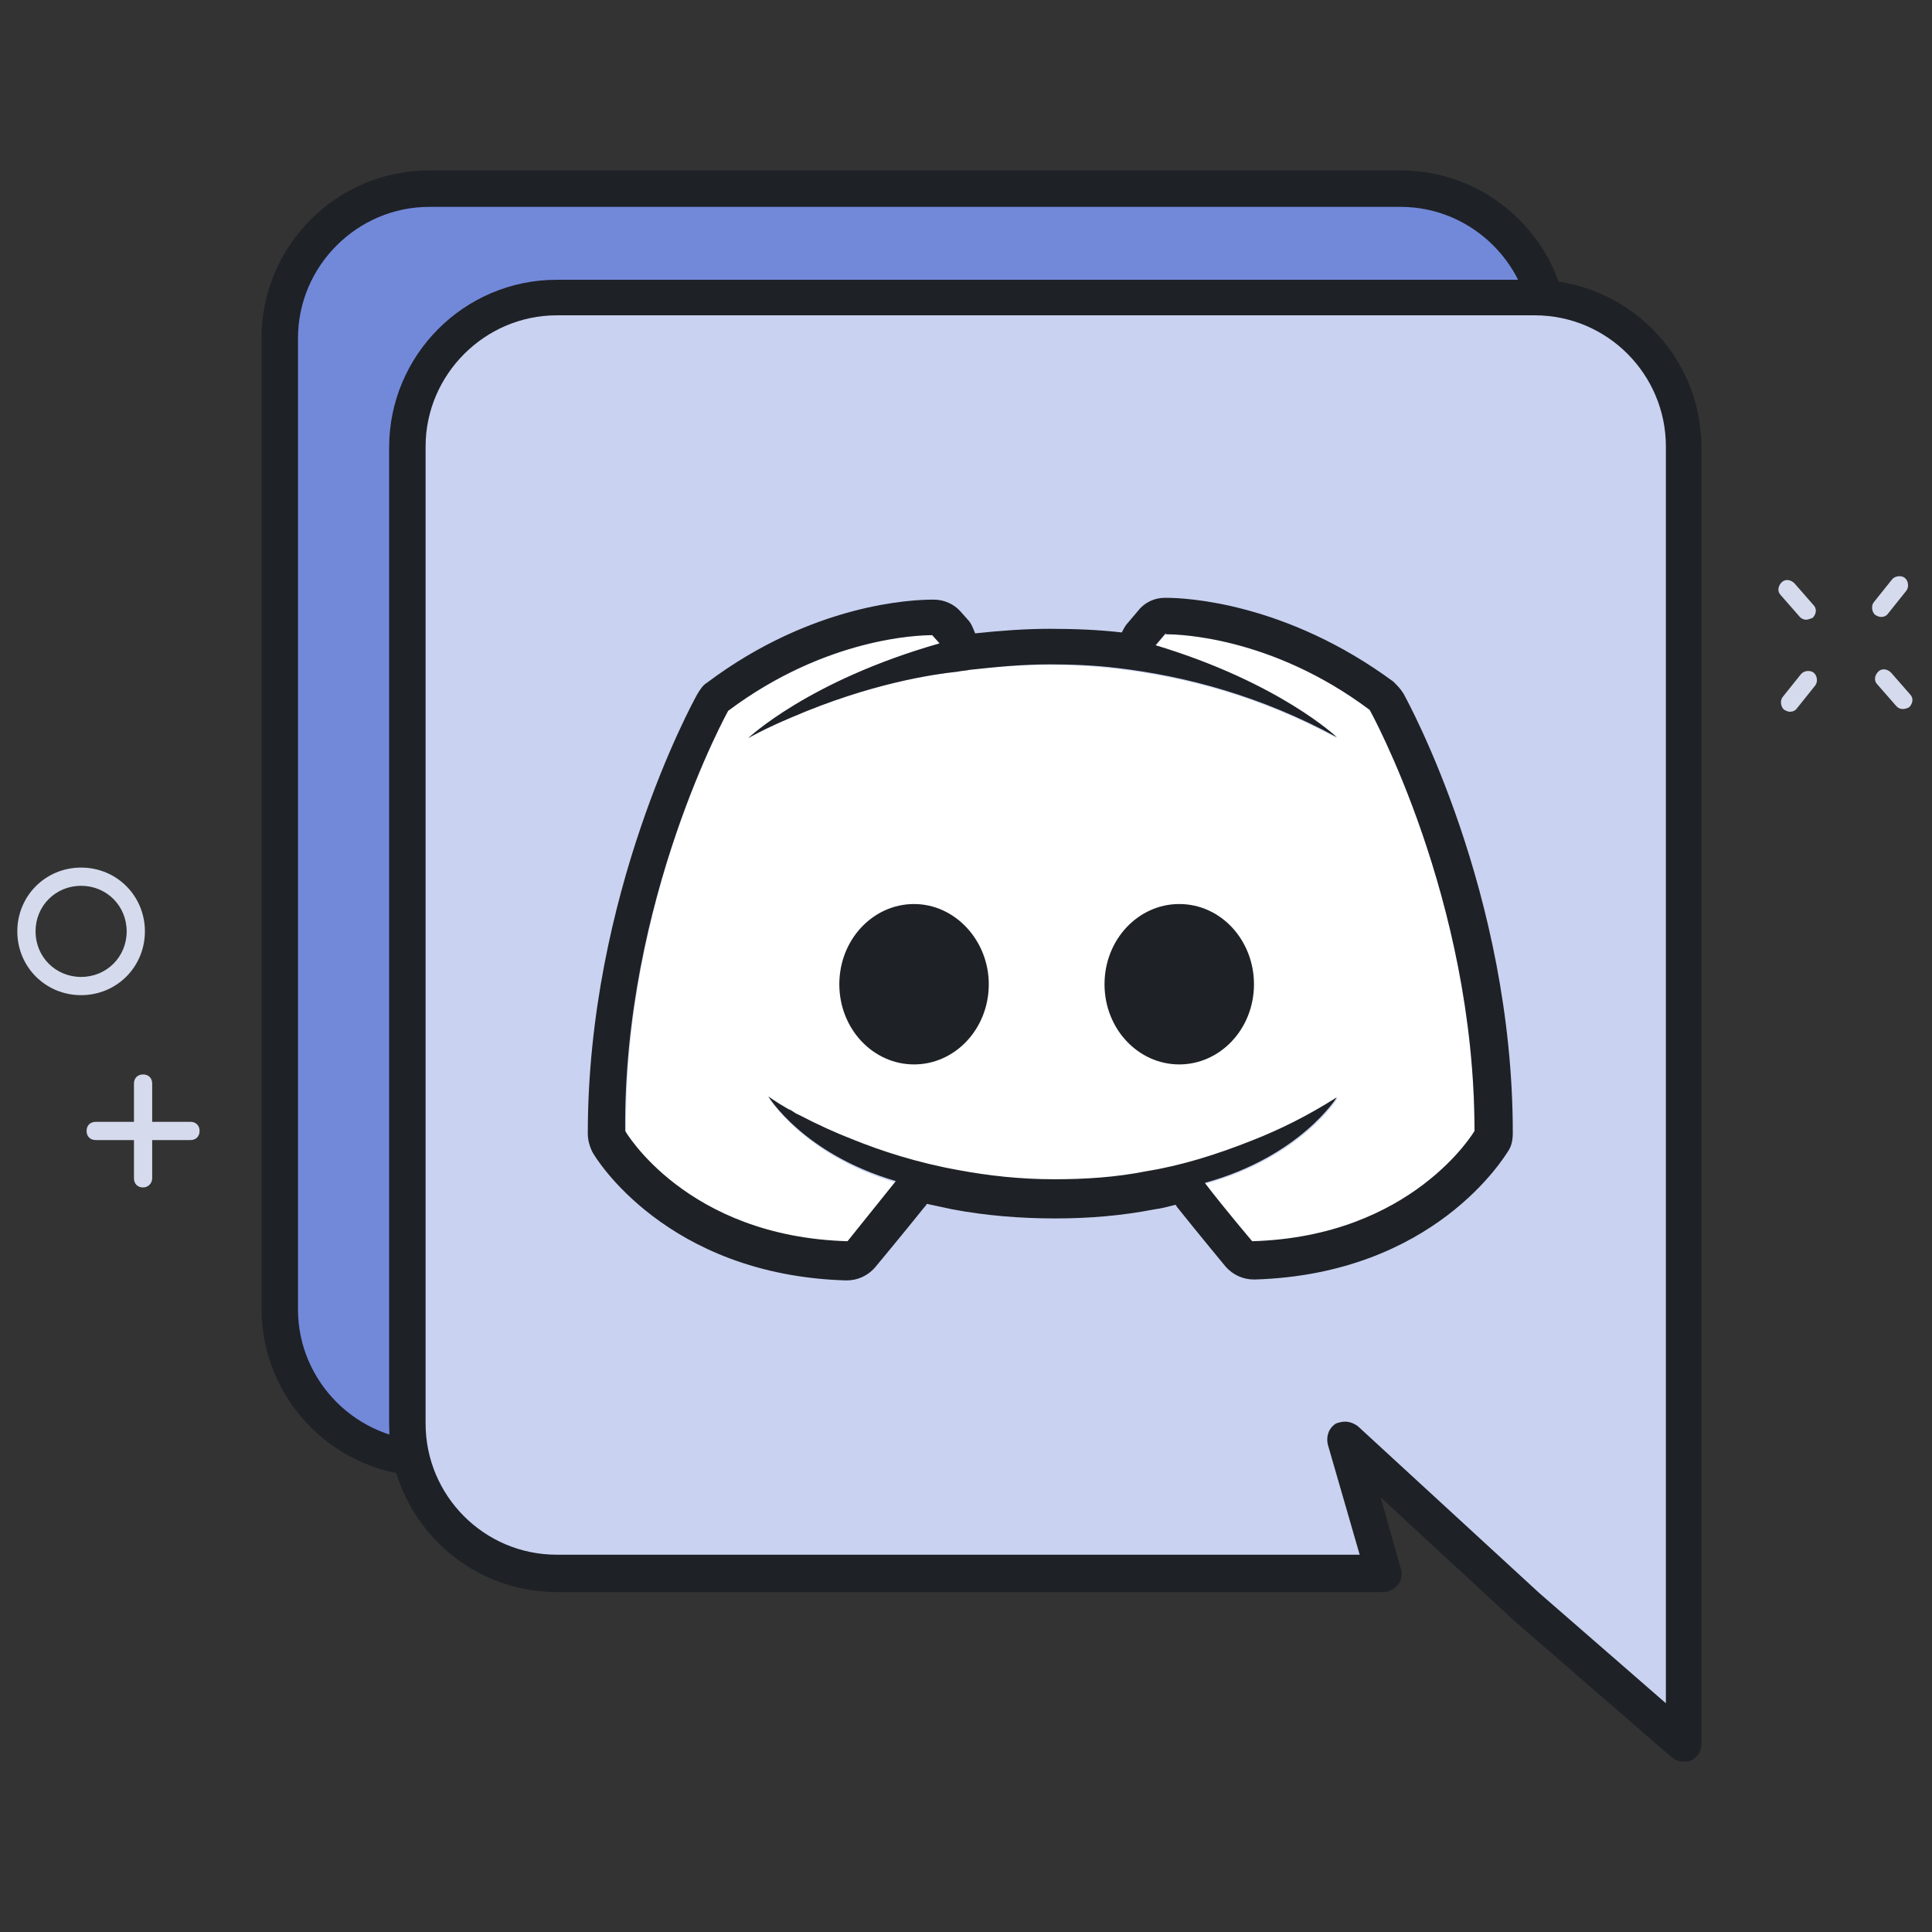 <?xml version="1.0" encoding="utf-8"?>
<!-- Generator: Adobe Illustrator 22.1.0, SVG Export Plug-In . SVG Version: 6.00 Build 0)  -->
<svg version="1.1" id="Layer_1" xmlns="http://www.w3.org/2000/svg" xmlns:xlink="http://www.w3.org/1999/xlink" x="0px" y="0px"
	 viewBox="0 0 212 212" style="enable-background:new 0 0 212 212;" xml:space="preserve">
<rect x="0" y="0" width="212" height="212" fill="#333333" stroke="none"/>
<style type="text/css">
	.st0{fill:#7289DA;}
	.st1{fill:#1E2126;}
	.st2{fill:#FFFFFF;}
	.st3{fill:#C9D2F0;}
	.st4{fill:#D5DBED;}
</style>
<g>
	<g>
		<path class="st0" d="M153.7,160H47.1c-9,0-16.4-7.3-16.4-16.4V37.1c0-9,7.3-16.4,16.4-16.4h106.6c9,0,16.4,7.3,16.4,16.4v106.6
			C170,152.7,162.7,160,153.7,160z"/>
	</g>
	<g>
		<path class="st1" d="M153.7,162H47.1c-10.1,0-18.4-8.2-18.4-18.4V37.1c0-10.1,8.2-18.4,18.4-18.4h106.6c10.1,0,18.4,8.2,18.4,18.4
			v106.6C172,153.8,163.8,162,153.7,162z M47.1,22.7c-7.9,0-14.4,6.5-14.4,14.4v106.6c0,7.9,6.5,14.4,14.4,14.4h106.6
			c7.9,0,14.4-6.5,14.4-14.4V37.1c0-7.9-6.5-14.4-14.4-14.4H47.1z"/>
	</g>
	<g>
		<rect x="58.7" y="60.3" class="st2" width="110.1" height="85.1"/>
	</g>
	<g>
		<g>
			<path class="st1" d="M129.4,99.2c-4.5,0-8.2,3.9-8.2,8.8c0,4.9,3.7,8.8,8.2,8.8c4.5,0,8.2-3.9,8.2-8.8
				C137.6,103.2,134,99.2,129.4,99.2z"/>
		</g>
		<g>
			<path class="st1" d="M100.3,99.2c-4.5,0-8.2,3.9-8.2,8.8c0,4.9,3.7,8.8,8.2,8.8c4.5,0,8.2-3.9,8.2-8.8
				C108.5,103.2,104.8,99.2,100.3,99.2z"/>
		</g>
		<g>
			<path class="st3" d="M168.4,32.7H61.1c-9,0-16.4,7.3-16.4,16.4v107.2c0,9,7.3,16.4,16.4,16.4h90.7l-4.2-14.7l10.2,9.4l9.6,8.9
				l17.3,15v-35v-8V49C184.7,40,177.4,32.7,168.4,32.7z M137.5,136.3c0,0-2.9-3.4-5.2-6.4c10.5-2.9,14.5-9.4,14.5-9.4
				c-3.3,2.1-6.4,3.6-9.2,4.7c-4,1.6-7.9,2.8-11.6,3.4c-7.7,1.4-14.7,1.1-20.7,0c-4.5-0.8-8.5-2.1-11.7-3.4
				c-1.8-0.7-3.8-1.6-5.9-2.7c-0.3-0.1-0.5-0.3-0.7-0.4c-0.1-0.1-0.2-0.1-0.4-0.2c-1.4-0.8-2.2-1.4-2.2-1.4s3.8,6.3,14,9.3
				c-2.4,3-5.3,6.6-5.3,6.6c-17.7-0.5-24.4-12.1-24.4-12.1C68.4,98.7,79.9,78,79.9,78c11.5-8.6,22.4-8.3,22.4-8.3l0.8,0.9
				c-14.4,4.1-21,10.4-21,10.4s1.7-1,4.8-2.3c8.6-3.7,15.4-4.7,18.2-5c0.4-0.1,0.9-0.1,1.3-0.2c4.9-0.6,10.4-0.8,16.2-0.1
				c7.6,0.9,15.8,3.1,24.1,7.6c0,0-6.3-6-19.9-10.1l1.1-1.3c0,0,10.9-0.3,22.4,8.3c0,0,11.5,20.7,11.5,46.2
				C161.9,124.2,155.1,135.8,137.5,136.3z"/>
		</g>
		<g>
			<path class="st1" d="M184.7,193.3c-0.5,0-0.9-0.2-1.3-0.5l-17.3-15l-14.6-13.5l2.2,7.8c0.2,0.6,0.1,1.3-0.3,1.8
				c-0.4,0.5-1,0.8-1.6,0.8H61.1c-10.1,0-18.4-8.2-18.4-18.4V49.1c0-10.1,8.2-18.4,18.4-18.4h107.2c10.1,0,18.4,8.2,18.4,18.4v142.3
				c0,0.8-0.5,1.5-1.2,1.8C185.3,193.3,185,193.3,184.7,193.3z M147.6,156c0.5,0,1,0.2,1.4,0.5l19.9,18.3l13.9,12.1V49
				c0-7.9-6.4-14.4-14.4-14.4H61.1c-7.9,0-14.4,6.5-14.4,14.4v107.2c0,7.9,6.4,14.4,14.4,14.4h88.1l-3.5-12.1
				c-0.2-0.9,0.1-1.8,0.9-2.3C146.9,156.1,147.2,156,147.6,156z"/>
		</g>
	</g>
	<g>
		<path class="st1" d="M128,69.6c1.2,0,11.5,0.2,22.3,8.3c0,0,11.5,20.7,11.5,46.2c0,0-6.8,11.6-24.4,12.1c0,0-2.9-3.4-5.2-6.4
			c10.5-2.9,14.5-9.4,14.5-9.4c-3.3,2.1-6.4,3.6-9.2,4.7c-4,1.6-7.9,2.8-11.6,3.4c-3.5,0.7-6.9,0.9-10.2,0.9c-3.8,0-7.3-0.4-10.5-1
			c-4.5-0.8-8.5-2.1-11.7-3.4c-1.8-0.7-3.8-1.6-5.9-2.7c-0.3-0.1-0.5-0.3-0.7-0.4c-0.1-0.1-0.2-0.1-0.4-0.2
			c-1.4-0.8-2.2-1.4-2.2-1.4s3.8,6.3,14,9.3c-2.4,3-5.3,6.6-5.3,6.6c-17.7-0.5-24.4-12.1-24.4-12.1C68.4,98.7,79.9,78,79.9,78
			c10.8-8.1,21.1-8.3,22.3-8.3c0.1,0,0.1,0,0.1,0l0.8,0.9c-14.4,4.1-21,10.4-21,10.4s1.7-1,4.8-2.3c8.6-3.7,15.4-4.7,18.2-5
			c0.4-0.1,0.9-0.1,1.3-0.2c2.8-0.3,5.7-0.6,8.8-0.6c2.4,0,4.9,0.1,7.4,0.4c7.6,0.9,15.8,3.1,24.1,7.6c0,0-6.3-6-19.9-10.1l1.1-1.3
			C127.9,69.6,128,69.6,128,69.6 M128,65.6l-0.2,0c-1.1,0-2.2,0.5-2.9,1.4l-1.1,1.3c-0.3,0.3-0.5,0.7-0.7,1.1c0,0,0,0,0,0
			c-2.6-0.3-5.2-0.4-7.9-0.4c-2.7,0-5.4,0.2-8.2,0.5c-0.2-0.5-0.4-1.1-0.8-1.5l-0.8-0.9c-0.7-0.8-1.8-1.3-2.9-1.3l-0.2,0
			c-2.1,0-13.1,0.4-24.7,9.1c-0.5,0.3-0.8,0.8-1.1,1.3c-0.5,0.9-12,21.9-12,48.2c0,0.7,0.2,1.4,0.5,2c0.3,0.6,8.1,13.5,27.8,14.1
			c0,0,0.1,0,0.1,0c1.2,0,2.3-0.5,3.1-1.4c0,0,3-3.6,5.4-6.6c0.1-0.1,0.2-0.2,0.3-0.4c0.9,0.2,1.9,0.4,2.8,0.6c3.7,0.7,7.5,1,11.3,1
			c3.7,0,7.3-0.3,10.9-1c0.8-0.1,1.5-0.3,2.3-0.5c0.1,0.1,0.1,0.2,0.2,0.3c2.4,3,5.3,6.5,5.3,6.5c0.8,0.9,1.9,1.4,3.1,1.4
			c0,0,0.1,0,0.1,0c19.7-0.6,27.4-13.5,27.8-14.1c0.4-0.6,0.5-1.3,0.5-2c0-26.3-11.5-47.3-12-48.2c-0.3-0.5-0.7-0.9-1.1-1.3
			C141.1,66.1,130.1,65.6,128,65.6L128,65.6z"/>
	</g>
	<g>
		<g>
			<g>
				<path class="st4" d="M206.4,67.7c-0.2,0-0.4-0.1-0.6-0.2c-0.4-0.3-0.5-1-0.2-1.4l2-2.5c0.3-0.4,1-0.5,1.4-0.2
					c0.4,0.3,0.5,1,0.2,1.4l-2,2.5C207,67.6,206.7,67.7,206.4,67.7z"/>
			</g>
			<g>
				<path class="st4" d="M196.4,78.1c-0.2,0-0.4-0.1-0.6-0.2c-0.4-0.3-0.5-1-0.2-1.4l2-2.5c0.3-0.4,1-0.5,1.4-0.2
					c0.4,0.3,0.5,1,0.2,1.4l-2,2.5C197,78,196.7,78.1,196.4,78.1z"/>
			</g>
			<g>
				<path class="st4" d="M208.8,77.8c-0.3,0-0.5-0.1-0.7-0.3l-2.1-2.4c-0.4-0.4-0.3-1,0.1-1.4c0.4-0.4,1-0.3,1.4,0.1l2.1,2.4
					c0.4,0.4,0.3,1-0.1,1.4C209.3,77.7,209.1,77.8,208.8,77.8z"/>
			</g>
			<g>
				<path class="st4" d="M198.2,68c-0.3,0-0.5-0.1-0.7-0.3l-2.1-2.4c-0.4-0.4-0.3-1,0.1-1.4c0.4-0.4,1-0.3,1.4,0.1l2.1,2.4
					c0.4,0.4,0.3,1-0.1,1.4C198.6,67.9,198.4,68,198.2,68z"/>
			</g>
		</g>
		<g>
			<g>
				<path class="st4" d="M15.7,130.3c-0.6,0-1-0.4-1-1v-10.4c0-0.6,0.4-1,1-1s1,0.4,1,1v10.4C16.7,129.8,16.3,130.3,15.7,130.3z"/>
			</g>
			<g>
				<path class="st4" d="M20.9,125.1H10.5c-0.6,0-1-0.4-1-1s0.4-1,1-1h10.4c0.6,0,1,0.4,1,1S21.5,125.1,20.9,125.1z"/>
			</g>
		</g>
	</g>
	<g>
		<path class="st4" d="M8.9,109.2c-3.9,0-7-3.1-7-7s3.1-7,7-7s7,3.1,7,7S12.8,109.2,8.9,109.2z M8.9,97.2c-2.8,0-5,2.2-5,5
			s2.2,5,5,5s5-2.2,5-5S11.7,97.2,8.9,97.2z"/>
	</g>
</g>
</svg>
